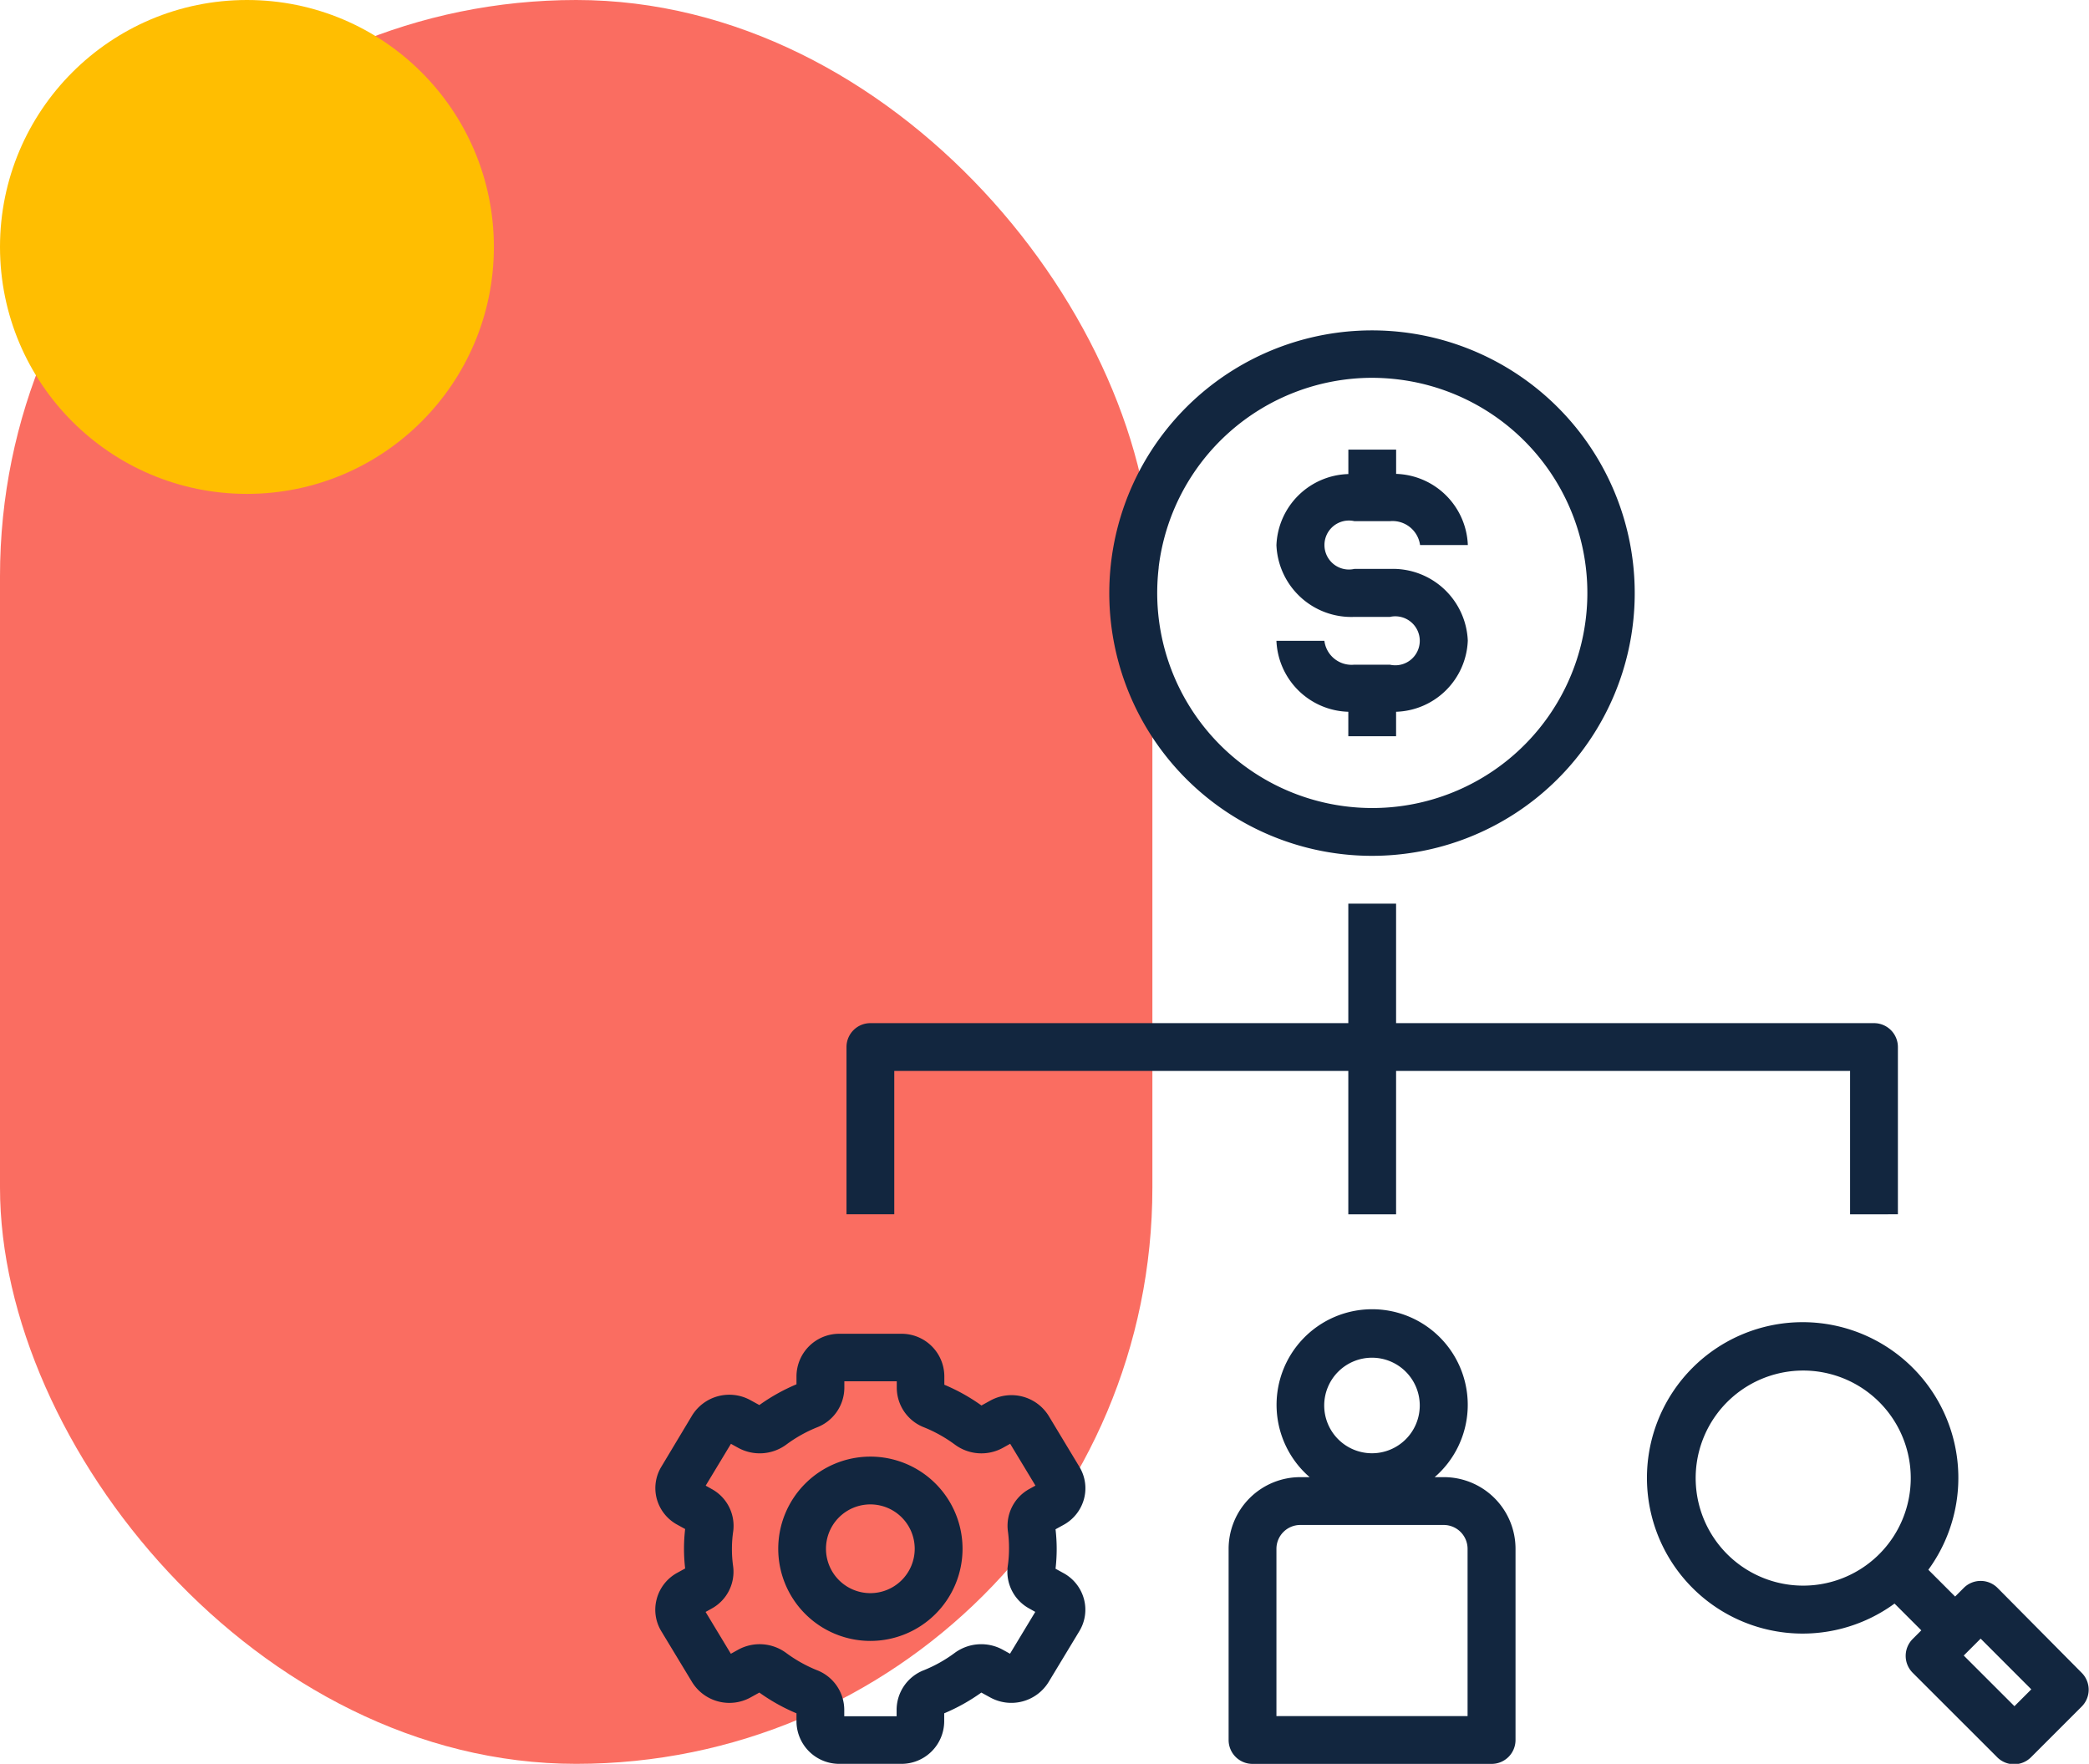 <svg xmlns="http://www.w3.org/2000/svg" xmlns:xlink="http://www.w3.org/1999/xlink" width="48.448" height="40.906" viewBox="0 0 48.448 40.906">
  <defs>
    <clipPath id="clip-path">
      <rect id="Rectángulo_403540" data-name="Rectángulo 403540" width="33.25" height="33.245" fill="#12263f"/>
    </clipPath>
  </defs>
  <g id="Grupo_1102230" data-name="Grupo 1102230" transform="translate(-285 -3437.979)">
    <g id="Grupo_1100933" data-name="Grupo 1100933" transform="translate(-735.051 1041.979)">
      <g id="Grupo_1100929" data-name="Grupo 1100929" transform="translate(1020.051 2396)">
        <rect id="Rectángulo_402862" data-name="Rectángulo 402862" width="26.726" height="40.906" rx="13.363" transform="translate(0 0)" fill="#fa6d61"/>
        <circle id="Elipse_11523" data-name="Elipse 11523" cx="5.727" cy="5.727" r="5.727" transform="translate(0 0)" fill="#ffbe01"/>
      </g>
      <g id="Grupo_1101939" data-name="Grupo 1101939" transform="translate(1035.249 2403.662)">
        <g id="Grupo_1101939-2" data-name="Grupo 1101939" clip-path="url(#clip-path)">
          <path id="Trazado_913342" data-name="Trazado 913342" d="M3.274,344.914a.991.991,0,0,0,1,.98H5.7a.991.991,0,0,0,1-.98v-.192a4.405,4.405,0,0,0,.861-.481l.208.114A1.015,1.015,0,0,0,9.119,344l.715-1.183a.956.956,0,0,0,.106-.748.972.972,0,0,0-.476-.6l-.182-.1a3.952,3.952,0,0,0,0-.915l.182-.1a.974.974,0,0,0,.477-.6.957.957,0,0,0-.106-.749l-.712-1.181a1.016,1.016,0,0,0-1.351-.356l-.208.115a4.392,4.392,0,0,0-.861-.481V336.9a.991.991,0,0,0-1-.98H4.274a.991.991,0,0,0-1,.98v.192a4.4,4.4,0,0,0-.861.481l-.208-.114a1.015,1.015,0,0,0-1.351.354L.142,339a.956.956,0,0,0-.108.748.972.972,0,0,0,.476.6l.182.1a3.952,3.952,0,0,0,0,.915l-.182.1a.974.974,0,0,0-.477.606.957.957,0,0,0,.106.749L.854,344a1.017,1.017,0,0,0,1.351.356l.208-.115a4.392,4.392,0,0,0,.861.481Zm-.242-1.594a1.035,1.035,0,0,0-1.1-.079l-.18.1-.586-.97.139-.077a.973.973,0,0,0,.5-.98,2.822,2.822,0,0,1-.028-.407,2.787,2.787,0,0,1,.03-.409.972.972,0,0,0-.5-.978l-.139-.078.586-.97.181.1a1.039,1.039,0,0,0,1.1-.08,3.207,3.207,0,0,1,.711-.4.99.99,0,0,0,.638-.913v-.157H5.6v.157a.989.989,0,0,0,.638.913,3.247,3.247,0,0,1,.712.4,1.033,1.033,0,0,0,1.1.079l.18-.1.586.97-.139.077a.973.973,0,0,0-.5.98,2.82,2.82,0,0,1,.026.407,2.786,2.786,0,0,1-.03.409.972.972,0,0,0,.5.978l.139.078-.586.97-.181-.1a1.039,1.039,0,0,0-1.1.08,3.211,3.211,0,0,1-.711.4.99.99,0,0,0-.638.913v.157H4.382v-.157a.989.989,0,0,0-.638-.913,3.246,3.246,0,0,1-.712-.4" transform="translate(0 -312.65)" fill="#12263f"/>
          <path id="Trazado_913343" data-name="Trazado 913343" d="M45.423,379.2a2.137,2.137,0,1,0-2.137,2.137,2.137,2.137,0,0,0,2.137-2.137m-3.167,0a1.029,1.029,0,1,1,1.029,1.029,1.029,1.029,0,0,1-1.029-1.029" transform="translate(-38.298 -350.944)" fill="#12263f"/>
          <path id="Trazado_913344" data-name="Trazado 913344" d="M192,333.281v4.433a.554.554,0,0,0,.554.554H198.1a.554.554,0,0,0,.554-.554v-4.433a1.662,1.662,0,0,0-1.663-1.663h-.212a2.217,2.217,0,1,0-2.9,0h-.212A1.663,1.663,0,0,0,192,333.281m3.325-4.433a1.108,1.108,0,1,1-1.108,1.108,1.108,1.108,0,0,1,1.108-1.108m1.663,3.879a.554.554,0,0,1,.554.554v3.879h-4.433v-3.879a.554.554,0,0,1,.554-.554Z" transform="translate(-178.704 -305.023)" fill="#12263f"/>
          <path id="Trazado_913345" data-name="Trazado 913345" d="M158.128,12.186a6.093,6.093,0,1,0-4.8-2.328,6.093,6.093,0,0,0,4.8,2.328M153.17,5.5a4.991,4.991,0,0,1,4.943-4.4,5.109,5.109,0,0,1,.6.036A4.988,4.988,0,1,1,153.172,5.5v0Z" transform="translate(-141.497 0)" fill="#12263f"/>
          <path id="Trazado_913346" data-name="Trazado 913346" d="M210.636,44.908h-.831a.636.636,0,0,1-.693-.554H208A1.718,1.718,0,0,0,209.667,46v.567h1.108V46a1.718,1.718,0,0,0,1.663-1.65,1.738,1.738,0,0,0-1.8-1.663h-.831a.568.568,0,1,1,0-1.108h.831a.644.644,0,0,1,.693.554h1.108a1.718,1.718,0,0,0-1.663-1.65V39.92h-1.108v.567A1.718,1.718,0,0,0,208,42.137a1.738,1.738,0,0,0,1.8,1.663h.831a.568.568,0,1,1,0,1.108" transform="translate(-193.595 -37.155)" fill="#12263f"/>
          <path id="Trazado_913347" data-name="Trazado 913347" d="M88.388,199.124v-3.879a.554.554,0,0,0-.554-.554H76.75V191.92H75.642v2.771H64.558a.554.554,0,0,0-.554.554v3.879h1.108V195.8H75.642v3.325H76.75V195.8H87.279v3.325Z" transform="translate(-59.57 -178.625)" fill="#12263f"/>
          <path id="Trazado_913348" data-name="Trazado 913348" d="M340.191,338.148a.554.554,0,0,0-.784,0l-.2.2-.621-.621a3.611,3.611,0,1,0-.784.784l.621.621-.2.2a.554.554,0,0,0,0,.784l1.96,1.959a.554.554,0,0,0,.784,0l1.175-1.175a.554.554,0,0,0,0-.784Zm-2.743-.784a2.494,2.494,0,1,1,.73-1.763,2.494,2.494,0,0,1-.73,1.763m3.135,3.527-1.176-1.175.392-.392,1.175,1.176Z" transform="translate(-309.062 -308.984)" fill="#12263f"/>
        </g>
      </g>
    </g>
  </g>
</svg>
